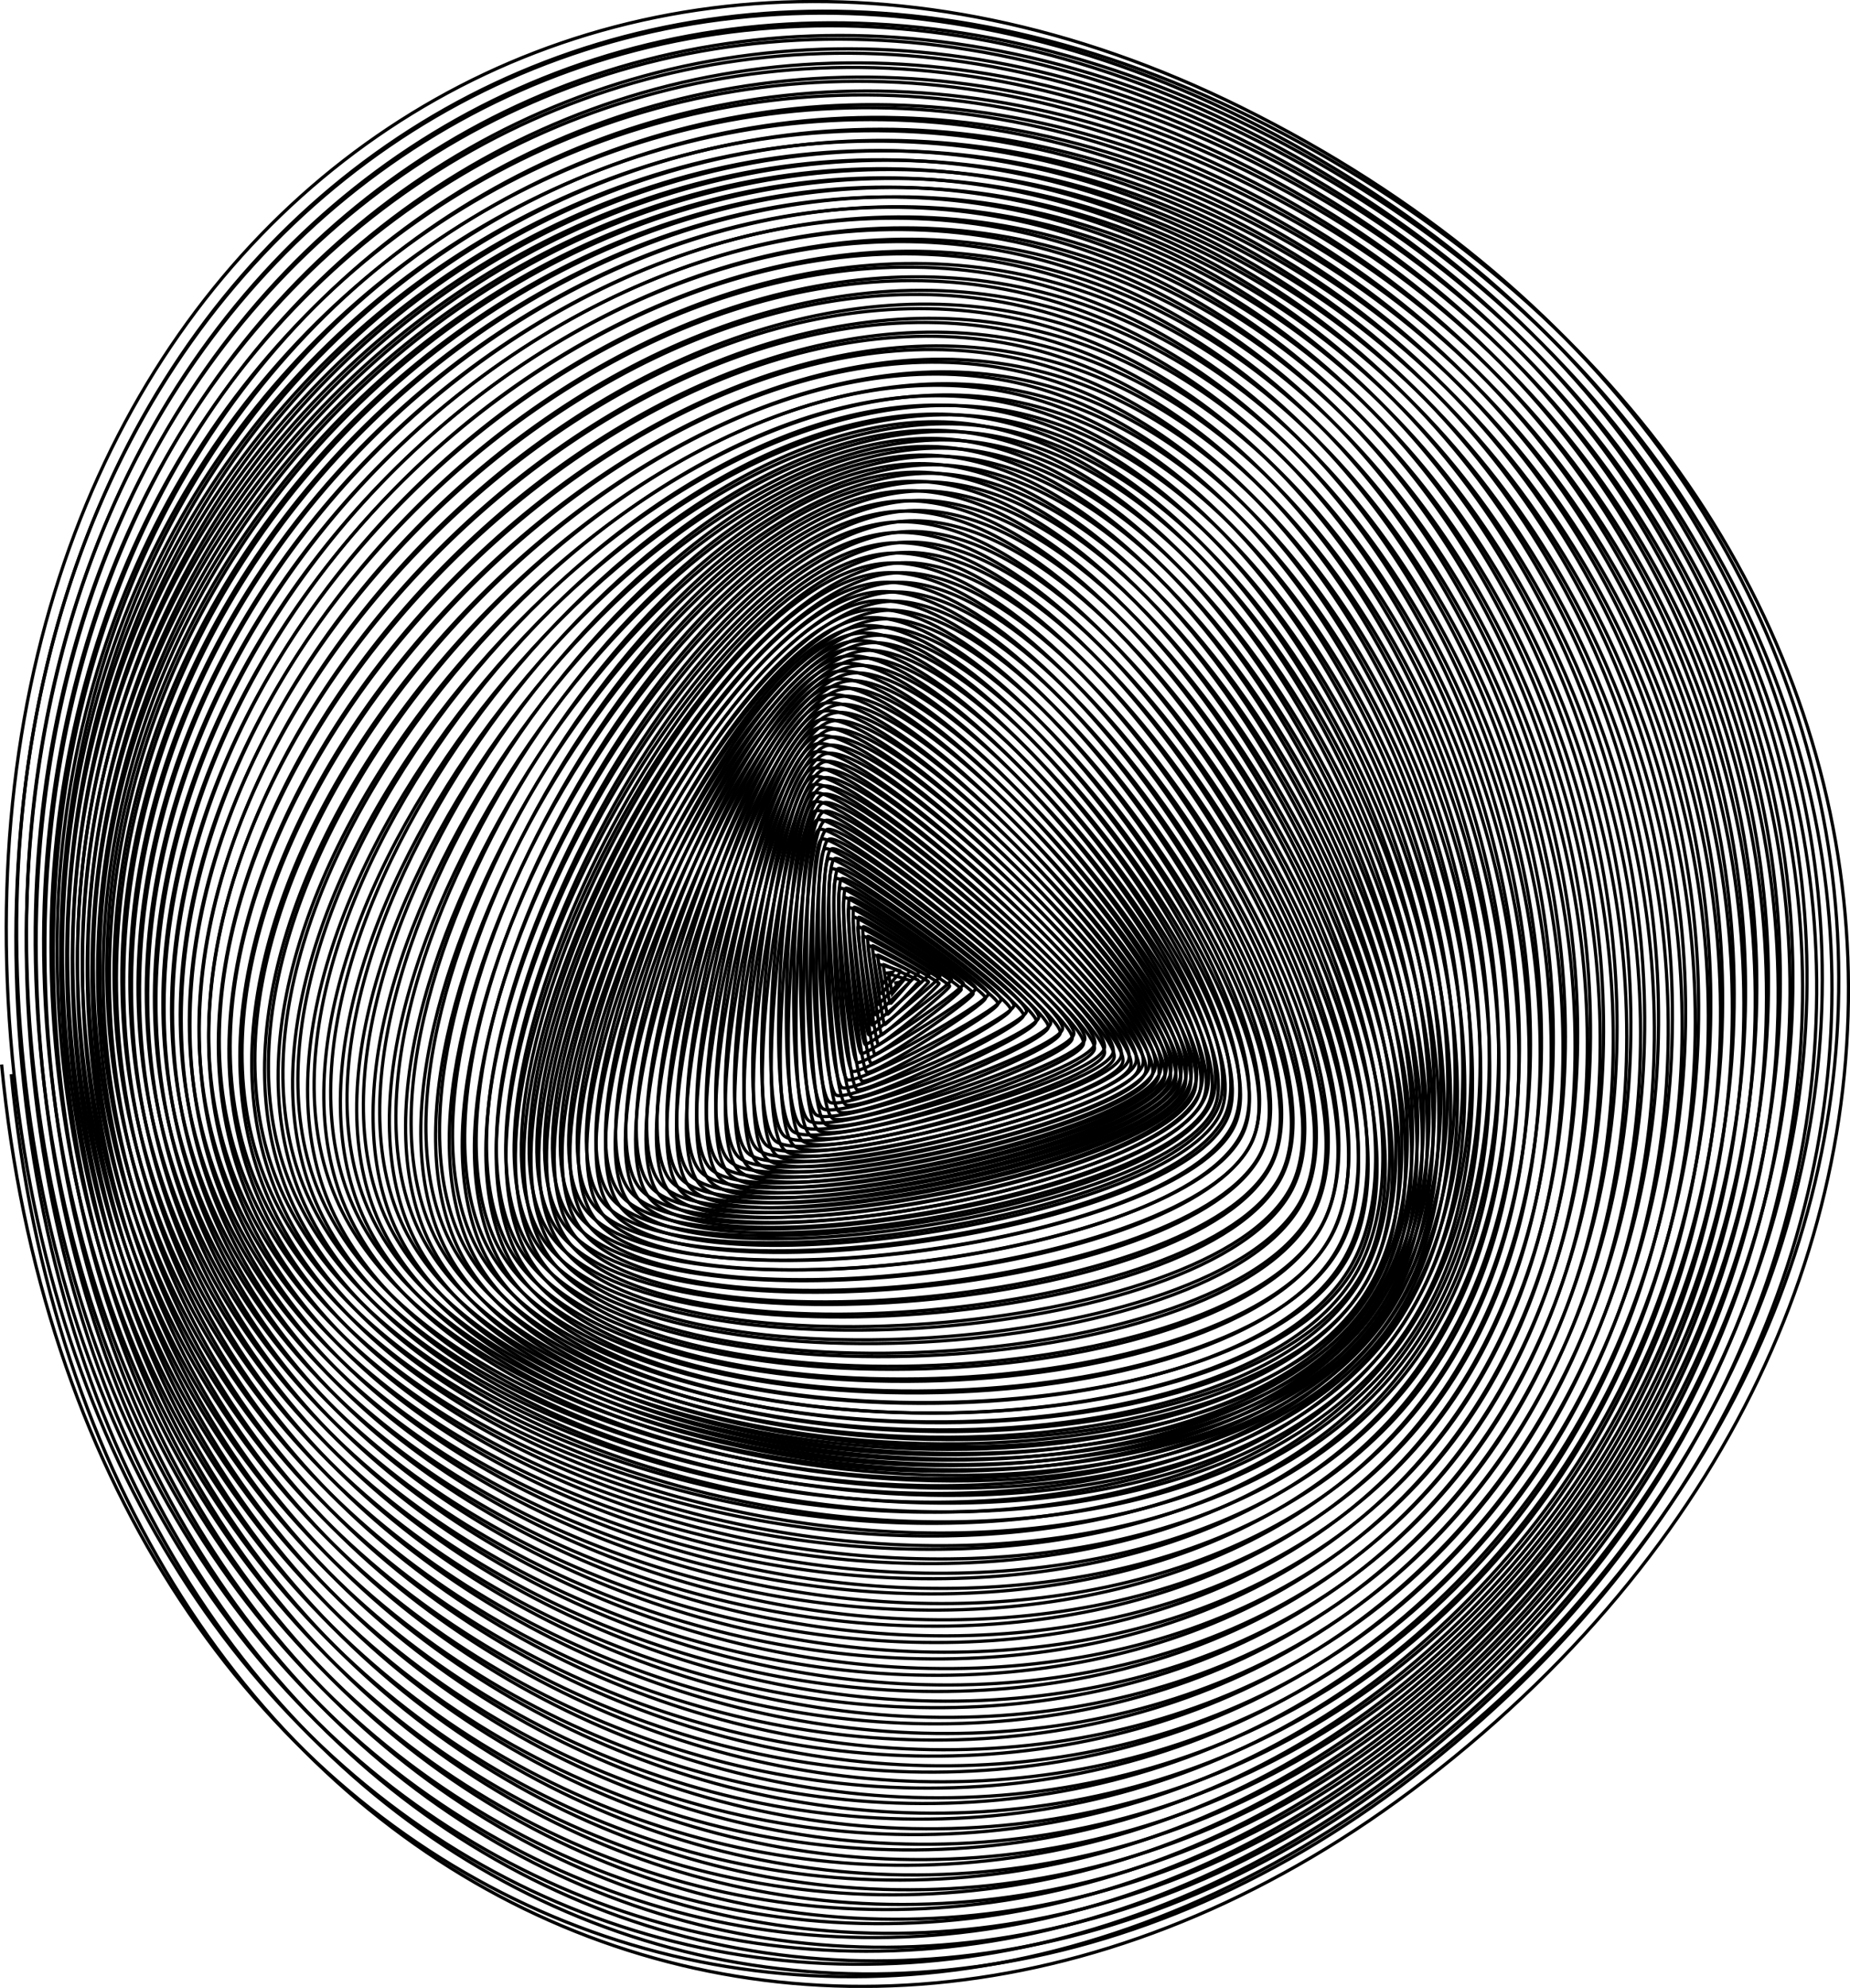 <?xml version="1.0" encoding="utf-8"?>
<!-- Generator: Adobe Illustrator 23.0.1, SVG Export Plug-In . SVG Version: 6.00 Build 0)  -->
<svg version="1.1" id="Layer_1" xmlns="http://www.w3.org/2000/svg" xmlns:xlink="http://www.w3.org/1999/xlink" x="0px" y="0px"
	 viewBox="0 0 573.3 615.7" style="enable-background:new 0 0 573.3 615.7;" xml:space="preserve">
<style type="text/css">
	.st0{fill:none;stroke:#000000;stroke-miterlimit:10;}
</style>
<g>
	<path class="st0" d="M274.1,301.5L274.1,301.5L274.1,301.5c0,0,2.5-0.4,2.5-0.4c0,0-3.1,3.7-3.1,3.7c0,0-1.2-6.1-1.1-6.2
		c0.1,0,6.8,2.1,6.8,2.2c0,0.1-6.3,7.3-6.4,7.2c-0.1-0.1-2.2-12.2-2.1-12.3c0.1-0.1,11.2,4.9,11.2,5.1c0,0.3-9.7,10.5-9.9,10.4
		c-0.3-0.2-3.2-18.2-3-18.4c0.3-0.2,15.8,7.9,15.8,8.3c0,0.4-13.4,13.5-13.7,13.3c-0.5-0.3-4.1-24.2-3.7-24.5
		c0.4-0.3,20.5,11,20.6,11.7c0.1,0.7-17.3,16.2-17.8,15.9c-0.7-0.5-4.9-30.1-4.3-30.5c0.6-0.4,25.3,14.4,25.4,15.4
		c0.1,1-21.4,18.6-22.1,18.1c-1.1-0.7-5.6-35.9-4.7-36.5c0.9-0.6,30.3,18,30.4,19.4c0.1,1.3-25.8,20.7-26.8,20.1
		c-1.4-1-6.2-41.7-5-42.4c1.2-0.8,35.3,21.7,35.5,23.6c0.1,1.7-30.4,22.6-31.7,21.6c-1.9-1.3-6.8-47.4-5.2-48.3
		c1.6-0.9,40.5,25.6,40.7,28.1c0.2,2.1-35.1,24.2-36.8,23c-2.3-1.7-7.2-53-5.2-54c2.1-1.1,45.7,29.7,45.9,32.7
		c0.2,2.6-40.1,25.6-42.2,24c-2.9-2.2-7.4-58.6-5-59.7c2.6-1.3,50.9,33.8,51.1,37.5c0.2,3.1-45.1,26.8-47.7,24.8
		c-3.4-2.7-7.6-64-4.6-65.3c3.2-1.4,56.1,37.9,56.3,42.3c0.2,3.7-50.2,27.9-53.3,25.4c-4.1-3.2-7.6-69.4-4.1-70.8
		c3.9-1.6,61.2,42,61.3,47.2c0.1,4.3-55.4,28.9-59.1,25.9c-4.7-3.8-7.5-74.6-3.3-76.2c4.6-1.8,66.1,46.1,66.2,52.1
		c0.1,5-60.5,29.8-64.9,26.3c-5.4-4.4-7.1-79.7-2.3-81.4c5.4-1.9,70.9,50.1,70.9,56.9c0,5.7-65.7,30.7-70.7,26.5
		c-6.1-5.1-6.6-84.6-1-86.4c6.3-2.1,75.5,53.9,75.4,61.6c-0.1,6.4-70.8,31.6-76.5,26.7c-6.8-5.8-5.9-89.3,0.5-91.3
		c7.2-2.3,79.8,57.6,79.5,66.2c-0.2,7.2-75.9,32.5-82.3,26.9c-7.6-6.5-4.9-93.8,2.3-95.9c8.2-2.4,83.8,61,83.4,70.6
		c-0.4,8-80.8,33.4-88.1,27c-8.3-7.3-3.8-98.1,4.3-100.4c9.2-2.6,87.6,64.3,86.9,74.8c-0.6,8.9-85.7,34.3-93.7,27.2
		c-9-8-2.5-102.3,6.6-104.7c10.3-2.8,91.1,67.4,90.1,78.8c-0.9,9.8-90.5,35.3-99.3,27.4c-9.7-8.8-0.9-106.3,9.1-108.8
		c11.4-2.9,94.3,70.3,92.9,82.7c-1.2,10.8-95.2,36.3-104.8,27.6c-10.5-9.6,0.7-110.1,11.8-112.8c12.5-3.1,97.2,73,95.5,86.3
		c-1.5,11.8-99.8,37.4-110.1,27.8c-11.2-10.4,2.5-113.8,14.7-116.7c13.7-3.3,99.9,75.6,97.8,89.9c-1.9,12.8-104.3,38.6-115.3,28.1
		c-11.9-11.2,4.5-117.4,17.7-120.5c14.9-3.5,102.4,78,99.8,93.3c-2.4,13.9-108.6,39.8-120.4,28.4c-12.6-12.1,6.4-121,20.9-124.2
		c16.1-3.6,104.7,80.3,101.6,96.6c-2.9,15-112.8,41.1-125.4,28.8c-13.2-13,8.4-124.5,24.2-127.9c17.4-3.8,106.8,82.5,103.1,99.9
		c-3.4,16.2-116.9,42.5-130.2,29.2c-13.9-13.9,10.4-127.9,27.5-131.6c18.6-4,108.7,84.6,104.5,103.1c-4,17.4-120.9,43.9-134.9,29.7
		c-14.6-14.8,12.5-131.4,30.9-135.3c19.9-4.2,110.5,86.7,105.7,106.3c-4.6,18.6-124.8,45.4-139.5,30.2
		c-15.3-15.8,14.5-134.9,34.3-139c21.1-4.4,112.3,88.8,106.8,109.4c-5.3,19.9-128.7,46.9-144.1,30.6
		c-15.9-16.8,16.6-138.3,37.8-142.6c22.4-4.6,113.9,90.8,107.7,112.7c-6,21.3-132.5,48.3-148.6,31c-16.6-17.9,18.7-141.6,41.5-146.2
		c23.8-4.8,115.5,92.9,108.6,115.9c-6.8,22.6-136.4,49.7-153.1,31.3c-17.3-18.9,21-144.9,45.3-149.7c25.1-5,117,95,109.3,119.1
		c-7.7,24-140.3,50.9-157.6,31.5c-17.9-20.1,23.3-148.1,49.2-153.1c26.6-5.1,118.5,97.1,109.9,122.4
		c-8.7,25.5-144.3,52.1-162.3,31.5c-18.5-21.2,25.7-151.2,53.3-156.3c28-5.2,120,99.3,110.4,125.8c-9.7,26.9-148.3,53.1-166.9,31.3
		c-19.1-22.4,28.1-154.2,57.5-159.5c29.5-5.3,121.4,101.5,110.9,129.2c-10.8,28.4-152.4,54.1-171.6,31
		c-19.7-23.7,30.6-157.3,61.9-162.6c31.1-5.4,122.9,103.9,111.4,132.8c-11.9,29.9-156.5,55-176.4,30.6
		c-20.4-25,33.1-160.3,66.2-165.7c32.8-5.4,124.5,106.4,111.9,136.6c-13.1,31.4-160.7,55.7-181.2,30c-21-26.3,35.5-163.5,70.6-168.9
		c34.5-5.3,126.2,109,112.5,140.5c-14.3,33-164.9,56.5-186,29.3C167.6,342.9,227,204,264.1,198.6c36.3-5.3,128,111.8,113.2,144.8
		c-15.5,34.6-169.1,57.1-190.9,28.4c-22.3-29.4,39.9-170.3,79-175.6c38.2-5.2,130.1,114.9,114.2,149.4
		c-16.8,36.2-173.3,57.7-195.9,27.4c-23.1-31.1,41.9-174,83.1-179.1c40.2-5,132.4,118.3,115.3,154.3c-18,37.9-177.5,58.3-200.9,26.1
		c-23.9-32.9,43.7-178,86.9-182.9c42.2-4.8,135,121.8,116.7,159.6c-19.2,39.6-181.8,58.8-206,24.7C154,340.8,224,193.5,269.4,188.8
		c44.4-4.6,137.8,125.7,118.3,165.3c-20.4,41.4-186,59.2-211.1,23.1c-25.8-37,46.5-186.7,94.1-191.1
		c46.7-4.3,140.9,129.8,120.1,171.3c-21.6,43.2-190.2,59.6-216.4,21.4c-26.8-39.3,47.7-191.4,97.4-195.5
		c49.1-4,144.2,134,122.1,177.7c-22.7,45-194.5,59.9-221.6,19.4c-27.9-41.7,48.7-196.3,100.6-200c51.5-3.6,147.6,138.4,124.2,184.2
		c-23.9,46.9-198.7,60.2-226.9,17.3c-29-44.2,49.7-201.3,103.8-204.5c54-3.2,151.1,142.9,126.4,191
		c-25.1,48.8-202.9,60.5-232.3,15.1c-30.2-46.8,50.6-206.4,107-209.1c56.6-2.7,154.6,147.5,128.5,197.8
		C377.5,423,196.6,433,166.2,385c-31.4-49.5,51.5-211.5,110.2-213.7c59.2-2.2,158,152.1,130.5,204.7c-27.6,52.7-211.4,60.9-243,10.2
		c-32.5-52.3,52.5-216.5,113.5-218.1c61.9-1.7,161.4,156.6,132.3,211.5c-29,54.7-215.7,61-248.4,7.6
		c-33.7-55.1,53.7-221.3,117.1-222.3C343,163.8,443,326,412.3,383.1c-30.4,56.6-220.1,60.9-253.8,4.8
		c-34.7-57.9,55-225.9,120.9-226.3c67.3-0.4,167.7,165.5,135.3,224.8c-32,58.6-224.5,60.8-259.2,1.8
		c-35.7-60.7,56.7-230.2,125.1-229.9c70.1,0.3,170.5,169.8,136.2,231.1c-33.8,60.5-229.1,60.6-264.7-1.3
		c-36.6-63.5,58.8-234.1,129.8-233c72.9,1.1,173,173.9,136.7,237.1c-35.8,62.4-233.7,60.2-270.2-4.5
		c-37.3-66.2,61.2-237.6,134.9-235.7c75.7,2,175.1,177.9,136.7,242.8c-38,64.3-238.5,59.6-275.6-7.9
		c-37.9-68.9,64-240.7,140.5-237.8c78.4,2.9,176.9,181.6,136.3,248.1c-40.4,66.1-243.4,58.9-281.1-11.4
		c-38.3-71.4,67.1-243.3,146.6-239.5c81.2,3.9,178.4,185.2,135.3,253.1c-43.1,67.8-248.5,58.1-286.6-15
		c-38.6-73.9,70.7-245.6,153.2-240.7c84,5,179.7,188.7,134,257.7c-46,69.6-253.7,57.1-292.1-18.8c-38.7-76.4,74.5-247.6,160.2-241.5
		c86.8,6.1,180.6,192.1,132.2,262.1c-49.2,71.2-258.9,55.9-297.6-22.7c-38.8-78.8,78.5-249.3,167.5-242
		c89.7,7.4,181.4,195.4,130.2,266.4c-52.5,72.8-264.3,54.7-303-26.6c-38.7-81.3,82.7-250.8,175-242.2c92.5,8.7,182,198.6,128,270.5
		c-56,74.4-269.6,53.4-308.3-30.7c-38.6-83.7,86.9-252.3,182.7-242.2c95.4,10,182.6,201.9,125.6,274.6
		c-59.6,76-274.9,52.1-313.6-34.8c-38.4-86.2,91-253.9,190.3-242.3c98.2,11.5,183.2,205.2,123.2,278.8
		c-63.2,77.6-280.2,50.9-318.8-38.9C65.7,282.5,199,115.8,301.8,129c101.2,12.9,183.8,208.6,120.8,283.2
		c-66.9,79.1-285.3,49.7-323.8-43c-38-91.6,98.9-257.6,205.2-242.8c104.1,14.5,184.6,212.1,118.6,287.8
		c-70.5,80.8-290.2,48.7-328.6-47c-37.9-94.5,102.3-259.9,212.1-243.5c107.1,16,185.6,215.7,116.5,292.7
		c-73.9,82.4-294.9,47.8-333.2-51.1C51.5,267.6,194.8,102.6,308,120.7c110.2,17.7,186.9,219.4,114.8,298
		c-77.2,84.2-299.3,47.2-337.7-55C47.2,262.6,193.2,97.6,309.7,117.5c113.4,19.3,188.5,223.4,113.4,303.8
		c-80.3,86.1-303.5,46.8-342-59C43,257.7,191.5,92.5,311.2,114.1c116.6,21.1,190.5,227.6,112.4,310.1c-83.2,88-307.4,46.5-346.2-63
		C39.1,252.7,189.8,87.1,312.6,110.5c120,22.9,192.8,232,111.8,316.9c-85.9,90.1-311.1,46.5-350.3-67
		C35.3,247.8,188,81.5,313.8,106.7c123.5,24.8,195.4,236.7,111.4,324.1c-88.5,92.2-314.7,46.5-354.3-71.1
		c-39.3-116.9,115.2-284,243.9-256.9c127.1,26.7,198.2,241.4,111.3,331.6C335.3,528.8,108,481.1,68,359.2
		C28.1,237.8,184.4,69.9,315.9,98.9c130.7,28.8,201.2,246.3,111.4,339.4c-93.2,96.6-321.6,46.8-362.2-79.6
		C24.7,232.7,182.6,64,317,94.9c134.5,30.9,204.3,251.3,111.5,347.3c-95.6,98.8-325,46.9-366.1-84C21.4,227.5,181,58.1,318.3,91.1
		c138.2,33.2,207.4,256.4,111.5,355.3c-98,101.1-328.4,47-370-88.6C18.3,222.4,179.5,52.3,319.6,87.4
		c142,35.5,210.4,261.4,111.4,363.2c-100.4,103.3-331.8,47-373.8-93.3c-42-140.2,120.9-310.7,264-273.5
		C467,121.8,534.6,350.2,432.3,454.9c-103,105.5-335.3,47-377.7-98.1C12.3,211.8,177,41.1,323,80.6
		C472.6,121,539.2,351.9,433.6,459.3c-105.7,107.6-338.9,46.8-381.5-103c-42.6-149.9,124-320.6,273-278.8
		c153.3,43,218.7,276.2,109.7,386.2C326.1,573.4,92.2,510.3,49.5,355.6C6.8,201,175.3,30.4,327.4,74.7
		c157.1,45.7,221.2,281,108.6,393.5C324.2,579.8,89.6,514.3,46.9,354.9C4.2,195.5,174.8,25.2,330,72.1
		c160.8,48.5,223.4,285.8,107.1,400.6C322,586.2,86.8,518.3,44.3,354.1C1.8,189.9,174.4,20.2,332.8,69.8
		c164.6,51.4,225.5,290.4,105.3,407.4C319.6,592.6,83.9,522.2,41.7,353.2C-0.4,184.4,174.2,15.4,335.9,67.6
		c168.2,54.4,227.3,295,103.3,414.1C317,599,81,526.2,39.3,352.4C-2.5,178.8,174.3,10.7,339.1,65.7
		c171.8,57.4,229,299.4,100.9,420.5C314.2,605.3,78.1,530.1,36.9,351.7C-4.3,173.3,174.5,6.1,342.5,63.9
		c175.3,60.3,230.4,303.6,98.3,426.8C311.3,611.5,75.3,534.1,34.7,351C-5.8,167.8,174.8,1.6,346,62.2
		c178.6,63.3,231.7,307.6,95.5,432.9c-133.2,122.6-369,43.1-408.7-144.7C-7.1,162.2,175.3-2.9,349.4,60.4
		c181.9,66.2,232.8,311.4,92.4,438.9C305,623.6,69.7,542.3,30.8,349.9C-8.3,156.6,175.8-7.5,352.8,58.6
		c185,69.1,233.8,315.1,89.4,444.9c-140.4,126.1-375,43-413.1-154.1C-9.2,150.9,176.2-12.3,355.9,56.5
		c188,72,234.9,318.8,86.3,451.1C298.4,635.5,64.5,550.8,27.4,348.9C-10.1,145,176.6-17.3,358.8,54.2
		c191,74.9,236.1,322.5,83.3,457.4c-147,129.8-380.2,43.5-416.5-163.3C-11.1,138.9,176.8-22.5,361.5,51.7
		c194.1,78,237.4,326.3,80.4,463.9c-150.3,131.7-382.7,43.8-418.1-168C-12.1,132.5,176.8-28,364,49
		c197.2,81.1,238.9,330.2,77.6,470.5C288.1,653,56.4,563.6,21.9,346.6C-13.2,125.7,176.8-33.8,366.4,46.1
		c200.4,84.5,240.4,334.4,74.9,477.3c-156.8,135.3-388,44.2-421.5-178.1c-34.2-226.6,156.9-385.1,349-302
		c203.7,88.1,242.1,338.8,72.1,484.1c-160.4,137.1-391,44-423.6-183.7C-16,111.3,176.4-45.9,371.2,40.5
		C578.4,132.5,615,384,440.4,531.4C276.1,670,45.9,574.9,14.4,341.6C-17.6,103.7,176.2-52.1,373.8,38
		c210.8,96.1,245.5,348.4,66.1,497.5C271.4,675.5,41.5,578,11.4,339.1C-19.3,95.9,176.2-58.1,376.9,35.9
		C591.5,136.4,624,389.5,439.5,539.7C266.2,680.9,36.5,580.8,8,336.3C-21,88.1,176.4-64,380.5,34.3C598.9,139.5,629,393.1,439.1,544
		C260.3,686,31,583.1,4.4,333.2C-22.6,80.1,176.9-69.6,384.7,33.3c222.2,110,249.5,364.2,54,515C253.8,690.9,24.9,584.9,0.5,329.7"
		/>
	<path class="st0" d="M277.1,304.5L277.1,304.5L277.1,304.5c0,0,2.5-0.4,2.5-0.4c0,0-3.1,3.7-3.1,3.7c0,0-1.2-6.1-1.1-6.2
		c0.1,0,6.8,2.1,6.8,2.2c0,0.1-6.3,7.3-6.4,7.2c-0.1-0.1-2.2-12.2-2.1-12.3c0.1-0.1,11.2,4.9,11.2,5.1c0,0.3-9.7,10.5-9.9,10.4
		c-0.3-0.2-3.2-18.2-3-18.4c0.3-0.2,15.8,7.9,15.8,8.3c0,0.4-13.4,13.5-13.7,13.3c-0.5-0.3-4.1-24.2-3.7-24.5
		c0.4-0.3,20.5,11,20.6,11.7c0.1,0.7-17.3,16.2-17.8,15.9c-0.7-0.5-4.9-30.1-4.3-30.5c0.6-0.4,25.3,14.4,25.4,15.4
		c0.1,1-21.4,18.6-22.1,18.1c-1.1-0.7-5.6-35.9-4.7-36.5c0.9-0.6,30.3,18,30.4,19.4c0.1,1.3-25.8,20.7-26.8,20.1
		c-1.4-1-6.2-41.7-5-42.4c1.2-0.8,35.3,21.7,35.5,23.6c0.1,1.7-30.4,22.6-31.7,21.6c-1.9-1.3-6.8-47.4-5.2-48.3
		c1.6-0.9,40.5,25.6,40.7,28.1c0.2,2.1-35.1,24.2-36.8,23c-2.3-1.7-7.2-53-5.2-54c2.1-1.1,45.7,29.7,45.9,32.7
		c0.2,2.6-40.1,25.6-42.2,24c-2.9-2.2-7.4-58.6-5-59.7c2.6-1.3,50.9,33.8,51.1,37.5c0.2,3.1-45.1,26.8-47.7,24.8
		c-3.4-2.7-7.6-64-4.6-65.3c3.2-1.4,56.1,37.9,56.3,42.3c0.2,3.7-50.2,27.9-53.3,25.4c-4.1-3.2-7.6-69.4-4.1-70.8
		c3.9-1.6,61.2,42,61.3,47.2c0.1,4.3-55.4,28.9-59.1,25.9c-4.7-3.8-7.5-74.6-3.3-76.2c4.6-1.8,66.1,46.1,66.2,52.1
		c0.1,5-60.5,29.8-64.9,26.3c-5.4-4.4-7.1-79.7-2.3-81.4c5.4-1.9,70.9,50.1,70.9,56.9c0,5.7-65.7,30.7-70.7,26.5
		c-6.1-5.1-6.6-84.6-1-86.4c6.3-2.1,75.5,53.9,75.4,61.6c-0.1,6.4-70.8,31.6-76.5,26.7c-6.8-5.8-5.9-89.3,0.5-91.3
		c7.2-2.3,79.8,57.6,79.5,66.2c-0.2,7.2-75.9,32.5-82.3,26.9c-7.6-6.5-4.9-93.8,2.3-95.9c8.2-2.4,83.8,61,83.4,70.6
		c-0.4,8-80.8,33.4-88.1,27c-8.3-7.3-3.8-98.1,4.3-100.4c9.2-2.6,87.6,64.3,86.9,74.8c-0.6,8.9-85.7,34.3-93.7,27.2
		c-9-8-2.5-102.3,6.6-104.7c10.3-2.8,91.1,67.4,90.1,78.8c-0.9,9.8-90.5,35.3-99.3,27.4c-9.7-8.8-0.9-106.3,9.1-108.8
		c11.4-2.9,94.3,70.3,92.9,82.7c-1.2,10.8-95.2,36.3-104.8,27.6c-10.5-9.6,0.7-110.1,11.8-112.8c12.5-3.1,97.2,73,95.5,86.3
		c-1.5,11.8-99.8,37.4-110.1,27.8c-11.2-10.4,2.5-113.8,14.7-116.7c13.7-3.3,99.9,75.6,97.8,89.9c-1.9,12.8-104.3,38.6-115.3,28.1
		c-11.9-11.2,4.5-117.4,17.7-120.5c14.9-3.5,102.4,78,99.8,93.3c-2.4,13.9-108.6,39.8-120.4,28.4c-12.6-12.1,6.4-121,20.9-124.2
		c16.1-3.6,104.7,80.3,101.6,96.6c-2.9,15-112.8,41.1-125.4,28.8c-13.2-13,8.4-124.5,24.2-127.9c17.4-3.8,106.8,82.5,103.1,99.9
		c-3.4,16.2-116.9,42.5-130.2,29.2c-13.9-13.9,10.4-127.9,27.5-131.6c18.6-4,108.7,84.6,104.5,103.1c-4,17.4-120.9,43.9-134.9,29.7
		c-14.6-14.8,12.5-131.4,30.9-135.3c19.9-4.2,110.5,86.7,105.7,106.3c-4.6,18.6-124.8,45.4-139.5,30.2
		c-15.3-15.8,14.5-134.9,34.3-139c21.1-4.4,112.3,88.8,106.8,109.4c-5.3,19.9-128.7,46.9-144.1,30.6
		c-15.9-16.8,16.6-138.3,37.8-142.6c22.4-4.6,113.9,90.8,107.7,112.7c-6,21.3-132.5,48.3-148.6,31c-16.6-17.9,18.7-141.6,41.5-146.2
		c23.8-4.8,115.5,92.9,108.6,115.9c-6.8,22.6-136.4,49.7-153.1,31.3c-17.3-18.9,21-144.9,45.3-149.7c25.1-5,117,95,109.3,119.1
		c-7.7,24-140.3,50.9-157.6,31.5c-17.9-20.1,23.3-148.1,49.2-153.1c26.6-5.1,118.5,97.1,109.9,122.4
		c-8.7,25.5-144.3,52.1-162.3,31.5c-18.5-21.2,25.7-151.2,53.3-156.3c28-5.2,120,99.3,110.4,125.8c-9.7,26.9-148.3,53.1-166.9,31.3
		c-19.1-22.4,28.1-154.2,57.5-159.5c29.5-5.3,121.4,101.5,110.9,129.2c-10.8,28.4-152.4,54.1-171.6,31
		c-19.7-23.7,30.6-157.3,61.9-162.6c31.1-5.4,122.9,103.9,111.4,132.8c-11.9,29.9-156.5,55-176.4,30.6
		c-20.4-25,33.1-160.3,66.2-165.7c32.8-5.4,124.5,106.4,111.9,136.6c-13.1,31.4-160.7,55.7-181.2,30c-21-26.3,35.5-163.5,70.6-168.9
		c34.5-5.3,126.2,109,112.5,140.5c-14.3,33-164.9,56.5-186,29.3C170.6,345.9,230,207,267.1,201.6c36.3-5.3,128,111.8,113.2,144.8
		c-15.5,34.6-169.1,57.1-190.9,28.4c-22.3-29.4,39.9-170.3,79-175.6c38.2-5.2,130.1,114.9,114.2,149.4
		c-16.8,36.2-173.3,57.7-195.9,27.4c-23.1-31.1,41.9-174,83.1-179.1c40.2-5,132.4,118.3,115.3,154.3c-18,37.9-177.5,58.3-200.9,26.1
		c-23.9-32.9,43.7-178,86.9-182.9c42.2-4.8,135,121.8,116.7,159.6c-19.2,39.6-181.8,58.8-206,24.7C157,343.8,227,196.5,272.4,191.8
		c44.4-4.6,137.8,125.7,118.3,165.3c-20.4,41.4-186,59.2-211.1,23.1c-25.8-37,46.5-186.7,94.1-191.1
		c46.7-4.3,140.9,129.8,120.1,171.3c-21.6,43.2-190.2,59.6-216.4,21.4c-26.8-39.3,47.7-191.4,97.4-195.5
		c49.1-4,144.2,134,122.1,177.7c-22.7,45-194.5,59.9-221.6,19.4c-27.9-41.7,48.7-196.3,100.6-200c51.5-3.6,147.6,138.4,124.2,184.2
		c-23.9,46.9-198.7,60.2-226.9,17.3c-29-44.2,49.7-201.3,103.8-204.5c54-3.2,151.1,142.9,126.4,191
		c-25.1,48.8-202.9,60.5-232.3,15.1c-30.2-46.8,50.6-206.4,107-209.1c56.6-2.7,154.6,147.5,128.5,197.8
		C380.5,426,199.6,436,169.2,388c-31.4-49.5,51.5-211.5,110.2-213.7c59.2-2.2,158,152.1,130.5,204.7c-27.6,52.7-211.4,60.9-243,10.2
		c-32.5-52.3,52.5-216.5,113.5-218.1c61.9-1.7,161.4,156.6,132.3,211.5c-29,54.7-215.7,61-248.4,7.6
		c-33.7-55.1,53.7-221.3,117.1-222.3C346,166.8,446,329,415.3,386.1c-30.4,56.6-220.1,60.9-253.8,4.8
		c-34.7-57.9,55-225.9,120.9-226.3c67.3-0.4,167.7,165.5,135.3,224.8c-32,58.6-224.5,60.8-259.2,1.8
		c-35.7-60.7,56.7-230.2,125.1-229.9c70.1,0.3,170.5,169.8,136.2,231.1c-33.8,60.5-229.1,60.6-264.7-1.3
		c-36.6-63.5,58.8-234.1,129.8-233c72.9,1.1,173,173.9,136.7,237.1c-35.8,62.4-233.7,60.2-270.2-4.5
		c-37.3-66.2,61.2-237.6,134.9-235.7c75.7,2,175.1,177.9,136.7,242.8c-38,64.3-238.5,59.6-275.6-7.9
		c-37.9-68.9,64-240.7,140.5-237.8c78.4,2.9,176.9,181.6,136.3,248.1c-40.4,66.1-243.4,58.9-281.1-11.4
		c-38.3-71.4,67.1-243.3,146.6-239.5c81.2,3.9,178.4,185.2,135.3,253.1c-43.1,67.8-248.5,58.1-286.6-15
		c-38.6-73.9,70.7-245.6,153.2-240.7c84,5,179.7,188.7,134,257.7c-46,69.6-253.7,57.1-292.1-18.8c-38.7-76.4,74.5-247.6,160.2-241.5
		c86.8,6.1,180.6,192.1,132.2,262.1c-49.2,71.2-258.9,55.9-297.6-22.7c-38.8-78.8,78.5-249.3,167.5-242
		c89.7,7.4,181.4,195.4,130.2,266.4c-52.5,72.8-264.3,54.7-303-26.6c-38.7-81.3,82.7-250.8,175-242.2c92.5,8.7,182,198.6,128,270.5
		c-56,74.4-269.6,53.4-308.3-30.7c-38.6-83.7,86.9-252.3,182.7-242.2c95.4,10,182.6,201.9,125.6,274.6
		c-59.6,76-274.9,52.1-313.6-34.8c-38.4-86.2,91-253.9,190.3-242.3c98.2,11.5,183.2,205.2,123.2,278.8
		c-63.2,77.6-280.2,50.9-318.8-38.9C68.7,285.5,202,118.8,304.8,132c101.2,12.9,183.8,208.6,120.8,283.2
		c-66.9,79.1-285.3,49.7-323.8-43c-38-91.6,98.9-257.6,205.2-242.8c104.1,14.5,184.6,212.1,118.6,287.8
		c-70.5,80.8-290.2,48.7-328.6-47c-37.9-94.5,102.3-259.9,212.1-243.5c107.1,16,185.6,215.7,116.5,292.7
		c-73.9,82.4-294.9,47.8-333.2-51.1C54.5,270.6,197.8,105.6,311,123.7c110.2,17.7,186.9,219.4,114.8,298
		c-77.2,84.2-299.3,47.2-337.7-55C50.2,265.6,196.2,100.6,312.7,120.5c113.4,19.3,188.5,223.4,113.4,303.8
		c-80.3,86.1-303.5,46.8-342-59C46,260.7,194.5,95.5,314.2,117.1c116.6,21.1,190.5,227.6,112.4,310.1c-83.2,88-307.4,46.5-346.2-63
		C42.1,255.7,192.8,90.1,315.6,113.5c120,22.9,192.8,232,111.8,316.9c-85.9,90.1-311.1,46.5-350.3-67
		C38.3,250.8,191,84.5,316.8,109.7c123.5,24.8,195.4,236.7,111.4,324.1c-88.5,92.2-314.7,46.5-354.3-71.1
		c-39.3-116.9,115.2-284,243.9-256.9c127.1,26.7,198.2,241.4,111.3,331.6C338.3,531.8,111,484.1,71,362.2
		c-39.9-121.4,116.4-289.3,248-260.3c130.7,28.8,201.2,246.3,111.4,339.4c-93.2,96.6-321.6,46.8-362.2-79.6
		C27.7,235.7,185.6,67,320,97.9c134.5,30.9,204.3,251.3,111.5,347.3c-95.6,98.8-325,46.9-366.1-84C24.4,230.5,184,61.1,321.3,94.1
		c138.2,33.2,207.4,256.4,111.5,355.3c-98,101.1-328.4,47-370-88.6C21.3,225.4,182.5,55.3,322.6,90.4
		c142,35.5,210.4,261.4,111.4,363.2c-100.4,103.3-331.8,47-373.8-93.3c-42-140.2,120.9-310.7,264-273.5
		C470,124.8,537.6,353.2,435.3,457.9c-103,105.5-335.3,47-377.7-98.1C15.3,214.8,180,44.1,326,83.6
		C475.6,124,542.2,354.9,436.6,462.3c-105.7,107.6-338.9,46.8-381.5-103c-42.6-149.9,124-320.6,273-278.8
		c153.3,43,218.7,276.2,109.7,386.2C329.1,576.4,95.2,513.3,52.5,358.6C9.8,204,178.3,33.4,330.4,77.7
		c157.1,45.7,221.2,281,108.6,393.5C327.2,582.8,92.6,517.3,49.9,357.9C7.2,198.5,177.8,28.2,333,75.1
		c160.8,48.5,223.4,285.8,107.1,400.6C325,589.2,89.8,521.3,47.3,357.1C4.8,192.9,177.4,23.2,335.8,72.8
		c164.6,51.4,225.5,290.4,105.3,407.4C322.6,595.6,86.9,525.2,44.7,356.2C2.6,187.4,177.2,18.4,338.9,70.6
		c168.2,54.4,227.3,295,103.3,414.1C320,602,84,529.2,42.3,355.4C0.5,181.8,177.3,13.7,342.1,68.7c171.8,57.4,229,299.4,100.9,420.5
		C317.2,608.3,81.1,533.1,39.9,354.7C-1.3,176.3,177.5,9.1,345.5,66.9c175.3,60.3,230.4,303.6,98.3,426.8
		C314.3,614.5,78.3,537.1,37.7,354C-2.8,170.8,177.8,4.6,349,65.2c178.6,63.3,231.7,307.6,95.5,432.9
		c-133.2,122.6-369,43.1-408.7-144.7C-4.1,165.2,178.3,0.1,352.4,63.4c181.9,66.2,232.8,311.4,92.4,438.9
		C308,626.6,72.7,545.3,33.8,352.9C-5.3,159.6,178.8-4.5,355.8,61.6c185,69.1,233.8,315.1,89.4,444.9
		c-140.4,126.1-375,43-413.1-154.1C-6.2,153.9,179.2-9.3,358.9,59.5c188,72,234.9,318.8,86.3,451.1
		C301.4,638.5,67.5,553.8,30.4,351.9C-7.1,148,179.6-14.3,361.8,57.2c191,74.9,236.1,322.5,83.3,457.4
		c-147,129.8-380.2,43.5-416.5-163.3C-8.1,141.9,179.8-19.5,364.5,54.7c194.1,78,237.4,326.3,80.4,463.9
		c-150.3,131.7-382.7,43.8-418.1-168C-9.1,135.5,179.8-25,367,52c197.2,81.1,238.9,330.2,77.6,470.5
		C291.1,656,59.4,566.6,24.9,349.6C-10.2,128.7,179.8-30.8,369.4,49.1c200.4,84.5,240.4,334.4,74.9,477.3
		c-156.8,135.3-388,44.2-421.5-178.1c-34.2-226.6,156.9-385.1,349-302c203.7,88.1,242.1,338.8,72.1,484.1
		c-160.4,137.1-391,44-423.6-183.7C-13,114.3,179.4-42.9,374.2,43.5C581.4,135.5,618,387,443.4,534.4
		C279.1,673,48.9,577.9,17.4,344.6C-14.6,106.7,179.2-49.1,376.8,41c210.8,96.1,245.5,348.4,66.1,497.5
		C274.4,678.5,44.5,581,14.4,342.1C-16.3,98.9,179.2-55.1,379.9,38.9C594.5,139.4,627,392.5,442.5,542.7
		C269.2,683.9,39.5,583.8,11,339.3C-18,91.1,179.4-61,383.5,37.3C601.9,142.5,632,396.1,442.1,547C263.3,689,34,586.1,7.4,336.2
		C-19.6,83.1,179.9-66.6,387.7,36.3c222.2,110,249.5,364.2,54,515C256.8,693.9,27.9,587.9,3.5,332.7"/>
</g>
</svg>
